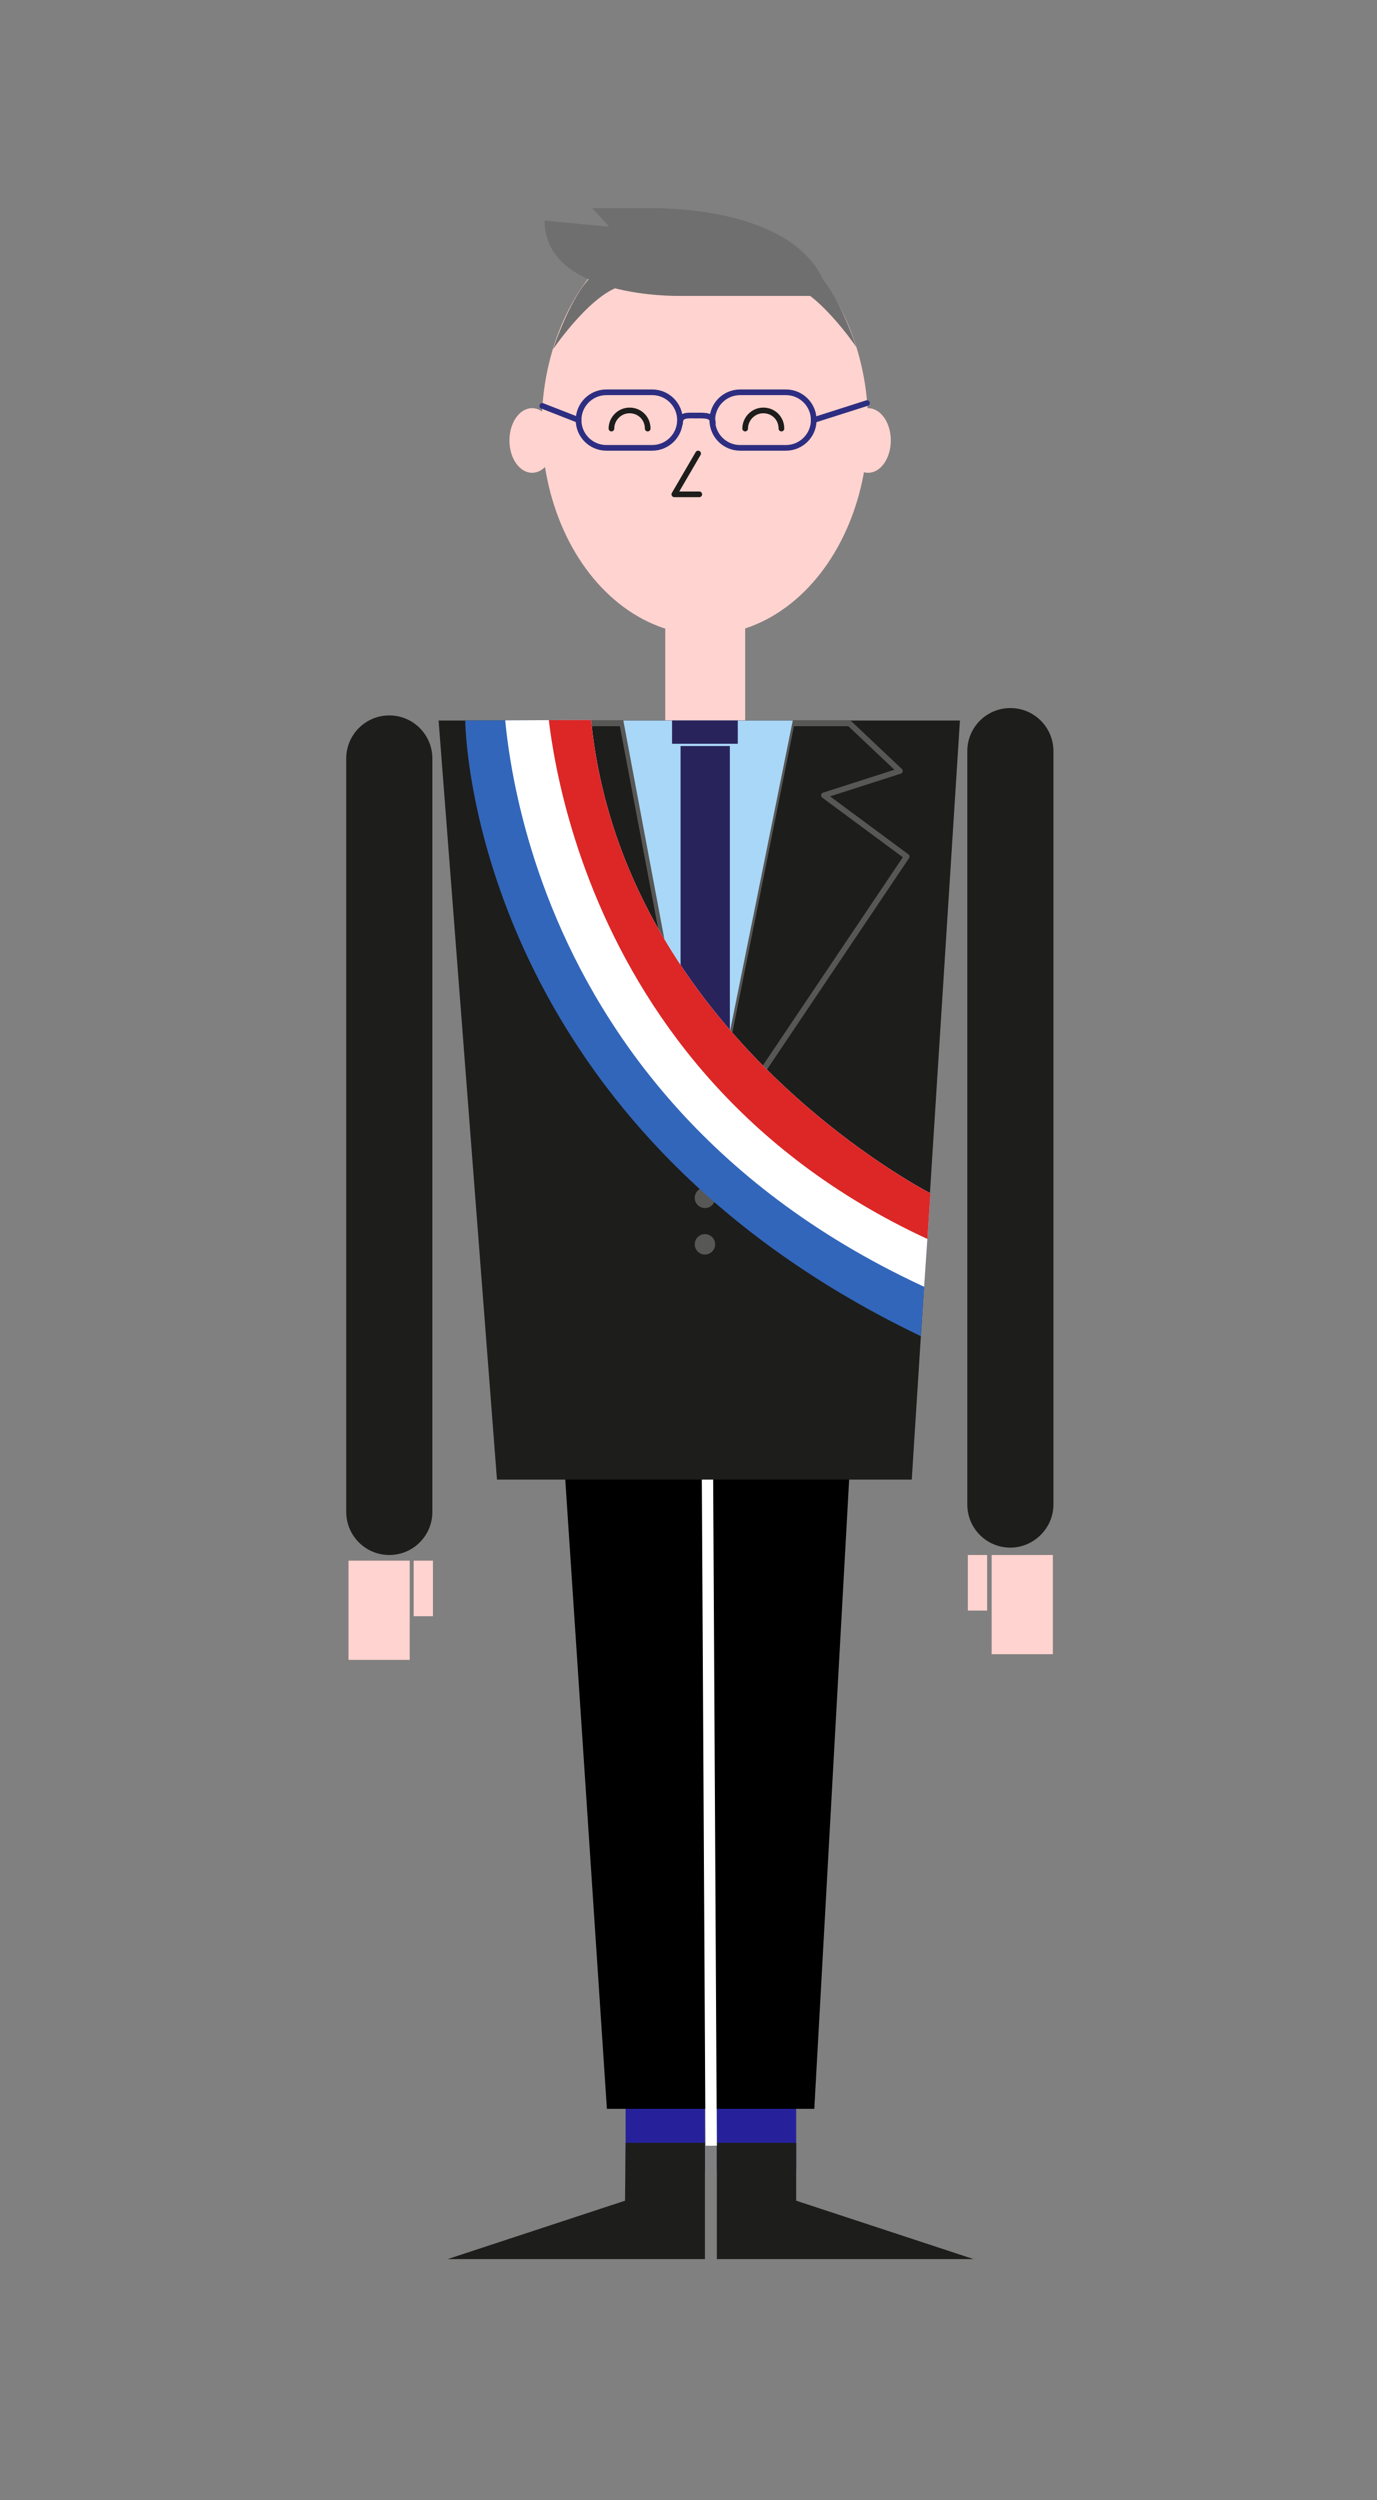 <?xml version="1.0" encoding="utf-8"?>
<!-- Generator: Adobe Illustrator 17.0.0, SVG Export Plug-In . SVG Version: 6.00 Build 0)  -->
<!DOCTYPE svg PUBLIC "-//W3C//DTD SVG 1.1//EN" "http://www.w3.org/Graphics/SVG/1.1/DTD/svg11.dtd">
<svg version="1.1" xmlns="http://www.w3.org/2000/svg" xmlns:xlink="http://www.w3.org/1999/xlink" x="0px" y="0px" width="243px"
	 height="441px" viewBox="0 0 243 441" style="enable-background:new 0 0 243 441;" xml:space="preserve">
<rect x="0" y="0" width="243" height="441" fill="#808080" stroke="none"/>
<style type="text/css">
	.st0{display:none;}
	.st1{display:inline;fill:#FF5949;}
	.st2{display:inline;fill:#F75B35;}
	.st3{display:inline;fill:#FFD3CF;}
	.st4{display:inline;fill:none;stroke:#1D1D1B;stroke-linecap:round;stroke-linejoin:round;stroke-miterlimit:10;}
	.st5{display:inline;fill:#FFFFFF;}
	.st6{display:inline;fill:#FFE02F;}
	.st7{display:inline;fill:none;stroke:#FFFFFF;stroke-width:2;stroke-miterlimit:10;}
	.st8{display:inline;fill:#1D1D1B;}
	.st9{fill:#1D1D1B;}
	.st10{fill:#FFD3CF;}
	.st11{fill:none;stroke:#1D1D1B;stroke-linecap:round;stroke-linejoin:round;stroke-miterlimit:10;}
	.st12{fill:#26219B;}
	.st13{fill:none;stroke:#FFFFFF;stroke-width:2;stroke-miterlimit:10;}
	.st14{fill:none;stroke:#575756;stroke-linecap:round;stroke-linejoin:round;stroke-miterlimit:10;}
	.st15{fill:#575756;}
	.st16{fill:none;stroke:#2D2E81;stroke-linecap:round;stroke-linejoin:round;stroke-miterlimit:10;}
	.st17{fill:#706F6F;}
	.st18{fill:#A9D7F7;}
	.st19{fill:#29235C;}
	.st20{fill:#3266BA;}
	.st21{clip-path:url(#SVGID_2_);fill:#FFFFFF;}
	.st22{clip-path:url(#SVGID_4_);fill:#DD2626;}
	.st23{display:inline;fill:#11D3D3;}
	.st24{display:inline;fill:#003072;}
</style>
<g id="Calque_1" class="st0">
	<path class="st1" d="M174.2,233h-68.8v-92.3c0-7.5,6.1-13.6,13.6-13.6h41.2c7.7,0,14,6.3,14,14V233z"/>
	<path class="st2" d="M177.4,113.3V66.1c0-20.7-16.9-37.6-37.6-37.6h0c-20.7,0-37.6,16.9-37.6,37.6v47.3H177.4z"/>
	<rect x="133" y="96" class="st3" width="14.1" height="31.7"/>
	<ellipse class="st3" cx="140" cy="75" rx="28.8" ry="37"/>
	<ellipse class="st3" cx="109.4" cy="77.7" rx="4" ry="5.7"/>
	<polyline class="st4" points="138.8,80 134.5,87.2 139,87.2 	"/>
	<circle class="st5" cx="140" cy="154.6" r="3.6"/>
	<circle class="st5" cx="140" cy="168.4" r="3.6"/>
	<rect x="88.2" y="276.8" class="st3" width="10.8" height="17.5"/>
	<rect x="99.7" y="276.8" class="st3" width="3.4" height="9.8"/>
	<rect x="180.8" y="279.4" class="st3" width="10.8" height="17.5"/>
	<rect x="176.5" y="279.4" class="st3" width="3.4" height="9.8"/>
	<path class="st1" d="M95.8,275.8L95.8,275.8c-4.2,0-7.6-3.4-7.6-7.6V135.3c0-4.2,3.4-7.6,7.6-7.6h0c4.2,0,7.6,3.4,7.6,7.6v132.9
		C103.4,272.4,100,275.8,95.8,275.8z"/>
	<path class="st1" d="M184,278.5L184,278.5c-4.2,0-7.6-3.4-7.6-7.6V139.7c0-4.2,3.4-7.6,7.6-7.6h0c4.2,0,7.6,3.4,7.6,7.6v131.2
		C191.6,275.1,188.2,278.5,184,278.5z"/>
	<rect x="113.4" y="233" class="st6" width="53.5" height="145"/>
	<line class="st7" x1="140.3" y1="233.5" x2="141" y2="378.5"/>
	<path class="st8" d="M139.9,378v20.5h-34.5c0,0,1.5-14.5,20.5-14V378H139.9z"/>
	<path class="st8" d="M142,378v20.5h34.5c0,0-1.5-14.5-20.5-14V378H142z"/>
	<path class="st4" d="M123.4,75.6c0-1.7,1.4-3.2,3.2-3.2c1.7,0,3.2,1.4,3.2,3.2"/>
	<path class="st4" d="M147,75.6c0-1.7,1.4-3.2,3.2-3.2s3.2,1.4,3.2,3.2"/>
	<path class="st2" d="M120.4,45.8c0,0,33.4,52.2,64.6,32.1c0,0-4-0.1-7.8-5.8L168.7,47l-34.3-14.3L120.4,45.8z"/>
</g>
<g id="Calque_2" class="st0">
</g>
<g id="maire">
	<path class="st9" d="M68.7,274.3L68.7,274.3c-4.2,0-7.6-3.4-7.6-7.6V133.8c0-4.2,3.4-7.6,7.6-7.6h0c4.2,0,7.6,3.4,7.6,7.6v132.9
		C76.3,270.9,72.9,274.3,68.7,274.3z"/>
	<path class="st9" d="M178.3,273L178.3,273c-4.2,0-7.6-3.4-7.6-7.6V132.5c0-4.2,3.4-7.6,7.6-7.6h0c4.2,0,7.6,3.4,7.6,7.6v132.9
		C185.9,269.6,182.4,273,178.3,273z"/>
	<rect x="117.4" y="96" class="st10" width="14.1" height="31.1"/>
	<ellipse class="st10" cx="124.4" cy="75" rx="28.8" ry="37"/>
	<ellipse class="st10" cx="93.9" cy="77.7" rx="4" ry="5.7"/>
	<ellipse class="st10" cx="153.2" cy="77.7" rx="4" ry="5.7"/>
	<polyline class="st11" points="123.2,80 119,87.2 123.4,87.2 	"/>
	<rect x="61.5" y="275.3" class="st10" width="10.8" height="17.5"/>
	<rect x="73" y="275.3" class="st10" width="3.4" height="9.8"/>
	<rect x="175" y="274.3" class="st10" width="10.8" height="17.5"/>
	<rect x="170.8" y="274.3" class="st10" width="3.4" height="9.8"/>
	<path class="st11" d="M107.9,75.6c0-1.7,1.4-3.2,3.2-3.2s3.2,1.4,3.2,3.2"/>
	<path class="st11" d="M131.5,75.6c0-1.7,1.4-3.2,3.2-3.2s3.2,1.4,3.2,3.2"/>
	<path class="st12" d="M118.4,388.2h-2c-3.3,0-6-2.7-6-6v-81.9c0-3.3,2.7-6,6-6h2c3.3,0,6,2.7,6,6v81.9
		C124.4,385.5,121.7,388.2,118.4,388.2z"/>
	<path class="st12" d="M134.5,388.2h-2c-3.3,0-6-2.7-6-6v-81.9c0-3.3,2.7-6,6-6h2c3.3,0,6,2.7,6,6v81.9
		C140.5,385.5,137.8,388.2,134.5,388.2z"/>
	<polygon points="143.7,372 107.1,372 97.9,233 151.4,233 	"/>
	<polygon class="st9" points="110.4,378 124.4,378 124.4,398.5 89.9,398.5 79,398.5 110.3,388.2 	"/>
	<polygon class="st9" points="140.5,378 126.5,378 126.5,398.5 160.9,398.5 171.8,398.5 140.5,388.2 	"/>
	<line class="st13" x1="124.7" y1="233.5" x2="125.5" y2="378.5"/>
	<polygon class="st9" points="160.9,261 87.7,261 77.4,127.1 169.4,127.1 	"/>
	<polygon class="st14" points="99,127.6 90.1,136 103.5,140.3 88.8,151.1 124.3,204.2 109.8,127.6 	"/>
	<polygon class="st14" points="149.9,127.6 158.8,136 145.4,140.3 160,151.1 124.3,204.2 139.7,127.6 	"/>
	<circle class="st15" cx="124.4" cy="219.5" r="1.8"/>
	<circle class="st15" cx="124.4" cy="211.3" r="1.8"/>
	<path class="st16" d="M115.1,79H107c-2.7,0-4.9-2.2-4.9-4.9v0c0-2.7,2.2-4.9,4.9-4.9h8.1c2.7,0,4.9,2.2,4.9,4.9v0
		C120,76.8,117.8,79,115.1,79z"/>
	<path class="st16" d="M138.7,79h-8.1c-2.7,0-4.9-2.2-4.9-4.9v0c0-2.7,2.2-4.9,4.9-4.9h8.1c2.7,0,4.9,2.2,4.9,4.9v0
		C143.6,76.8,141.4,79,138.7,79z"/>
	<path class="st16" d="M120,74.7c0-1.6,1.3-1.4,2.9-1.4s2.9-0.1,2.9,1.4"/>
	<line class="st16" x1="102.1" y1="74.1" x2="95.7" y2="71.6"/>
	<path class="st17" d="M146.3,52.2h-26.4c0,0-23.8,0.5-23.8-13.3l11.4,1.1l-3-3.3h9.9C114.3,36.8,142.2,35.6,146.3,52.2z"/>
	<path class="st17" d="M104.8,48.4c-3.9,3.1-7.2,13.2-7.2,13.2s7.4-10.9,13-11.3L104.8,48.4z"/>
	<path class="st17" d="M143.9,48c3.9,3.1,7.2,13.2,7.2,13.2s-7.4-10.9-13-11.3L143.9,48z"/>
	<line class="st16" x1="143.6" y1="74.1" x2="153" y2="71.1"/>
	<polygon class="st18" points="110,127.1 139.9,127.1 124.4,203.8 	"/>
	<rect x="118.6" y="127.1" class="st19" width="11.6" height="4.1"/>
	<rect x="120.1" y="131.6" class="st19" width="8.7" height="64.8"/>
	<path class="st20" d="M82.1,127.1c0,0,0.3,70.2,80.4,108.6l1.7-25.2c0,0-54.3-27.7-59.9-83.5L82.1,127.1z"/>
	<g>
		<defs>
			<path id="SVGID_1_" d="M82.1,127.1c0,0,0.3,70.2,80.4,108.6l1.7-25.2c0,0-54.3-27.7-59.9-83.5L82.1,127.1z"/>
		</defs>
		<clipPath id="SVGID_2_">
			<use xlink:href="#SVGID_1_"  style="overflow:visible;"/>
		</clipPath>
		<path class="st21" d="M88.8,120.7c0,0-1.1,74.6,79.3,108.5l4.8-11.8l-71.7-101.7L88.8,120.7z"/>
	</g>
	<g>
		<defs>
			<path id="SVGID_3_" d="M82.1,127.1c0,0,0.3,70.2,80.4,108.6l1.7-25.2c0,0-54.3-27.7-59.9-83.5L82.1,127.1z"/>
		</defs>
		<clipPath id="SVGID_4_">
			<use xlink:href="#SVGID_3_"  style="overflow:visible;"/>
		</clipPath>
		<path class="st22" d="M96.4,121.8c0,0,1.7,67.5,68.9,97.5l3.9-8l-63.1-89.5H96.4z"/>
	</g>
</g>
<g id="fille" class="st0">
</g>
<g id="homme" class="st0">
	<path class="st23" d="M157.8,233H89v-92.3c0-7.5,6.1-13.6,13.6-13.6h41.2c7.7,0,14,6.3,14,14V233z"/>
	<rect x="116.6" y="96" class="st3" width="14.1" height="31.1"/>
	<ellipse class="st3" cx="123.6" cy="75" rx="28.8" ry="37"/>
	<ellipse class="st3" cx="93" cy="77.7" rx="4" ry="5.7"/>
	<ellipse class="st3" cx="152.3" cy="77.7" rx="4" ry="5.7"/>
	<polyline class="st4" points="122.4,80 118.1,87.2 122.6,87.2 	"/>
	<rect x="71.8" y="276.8" class="st3" width="10.8" height="17.5"/>
	<rect x="83.3" y="276.8" class="st3" width="3.4" height="9.8"/>
	<rect x="164.4" y="279.4" class="st3" width="10.8" height="17.5"/>
	<rect x="160.1" y="279.4" class="st3" width="3.4" height="9.8"/>
	<path class="st4" d="M107,75.6c0-1.7,1.4-3.2,3.2-3.2s3.2,1.4,3.2,3.2"/>
	<path class="st4" d="M130.6,75.6c0-1.7,1.4-3.2,3.2-3.2s3.2,1.4,3.2,3.2"/>
	<path class="st1" d="M117.5,388.2h-2c-3.3,0-6-2.7-6-6v-81.9c0-3.3,2.7-6,6-6h2c3.3,0,6,2.7,6,6v81.9
		C123.5,385.5,120.8,388.2,117.5,388.2z"/>
	<path class="st1" d="M133.6,388.2h-2c-3.3,0-6-2.7-6-6v-81.9c0-3.3,2.7-6,6-6h2c3.3,0,6,2.7,6,6v81.9
		C139.7,385.5,137,388.2,133.6,388.2z"/>
	<polygon class="st24" points="145.2,372 103.5,372 97,233 150.5,233 	"/>
	<path class="st8" d="M123.5,378v20.5H89c0,0,1.5-14.5,20.5-14V378H123.5z"/>
	<line class="st7" x1="123.9" y1="233.5" x2="124.6" y2="378.5"/>
	<path class="st8" d="M125.6,378v20.5h34.5c0,0-1.5-14.5-20.5-14V378H125.6z"/>
	<path class="st3" d="M79.4,275.8L79.4,275.8c-2.8,0-5.2-2.3-5.2-5.2v-95.1c0-2.8,2.3-5.2,5.2-5.2h0c2.8,0,5.2,2.3,5.2,5.2v95.1
		C84.6,273.5,82.2,275.8,79.4,275.8z"/>
	<path class="st3" d="M167.6,278.5L167.6,278.5c-2.8,0-5.2-2.3-5.2-5.2v-99.8c0-2.8,2.3-5.2,5.2-5.2l0,0c2.8,0,5.2,2.3,5.2,5.2v99.8
		C172.8,276.2,170.5,278.5,167.6,278.5z"/>
	<path class="st23" d="M87,180.1v-43.5c0-4.9-3.4-8.9-7.6-8.9h0c-4.2,0-7.6,4-7.6,8.9v43.5H87z"/>
	<path class="st23" d="M160,175.1v-38.9c0-5,3.4-9,7.6-9h0c4.2,0,7.6,4.1,7.6,9v38.9"/>
	<path class="st8" d="M147.5,54.5h-29.4c0,0-26.6,0.8-26.6-20.2l12.7,1.7l-3.3-5h11C111.9,31,143,29.3,147.5,54.5z"/>
	<path class="st8" d="M147.5,54.5"/>
	<path class="st8" d="M145.4,54.5l-0.2,23.9h3.7v-4.9c0,0,1.7-2.5,3.4-1.6c0,0-0.7-11.3-4.8-17.5L145.4,54.5z"/>
	<path class="st8" d="M101.5,50.1l-0.1,28.2l-4,0.1l-0.3-5c0,0,0-1.8-2.2-0.6c0,0,0.8-14.7,6-22.5H101.5z"/>
</g>
</svg>
